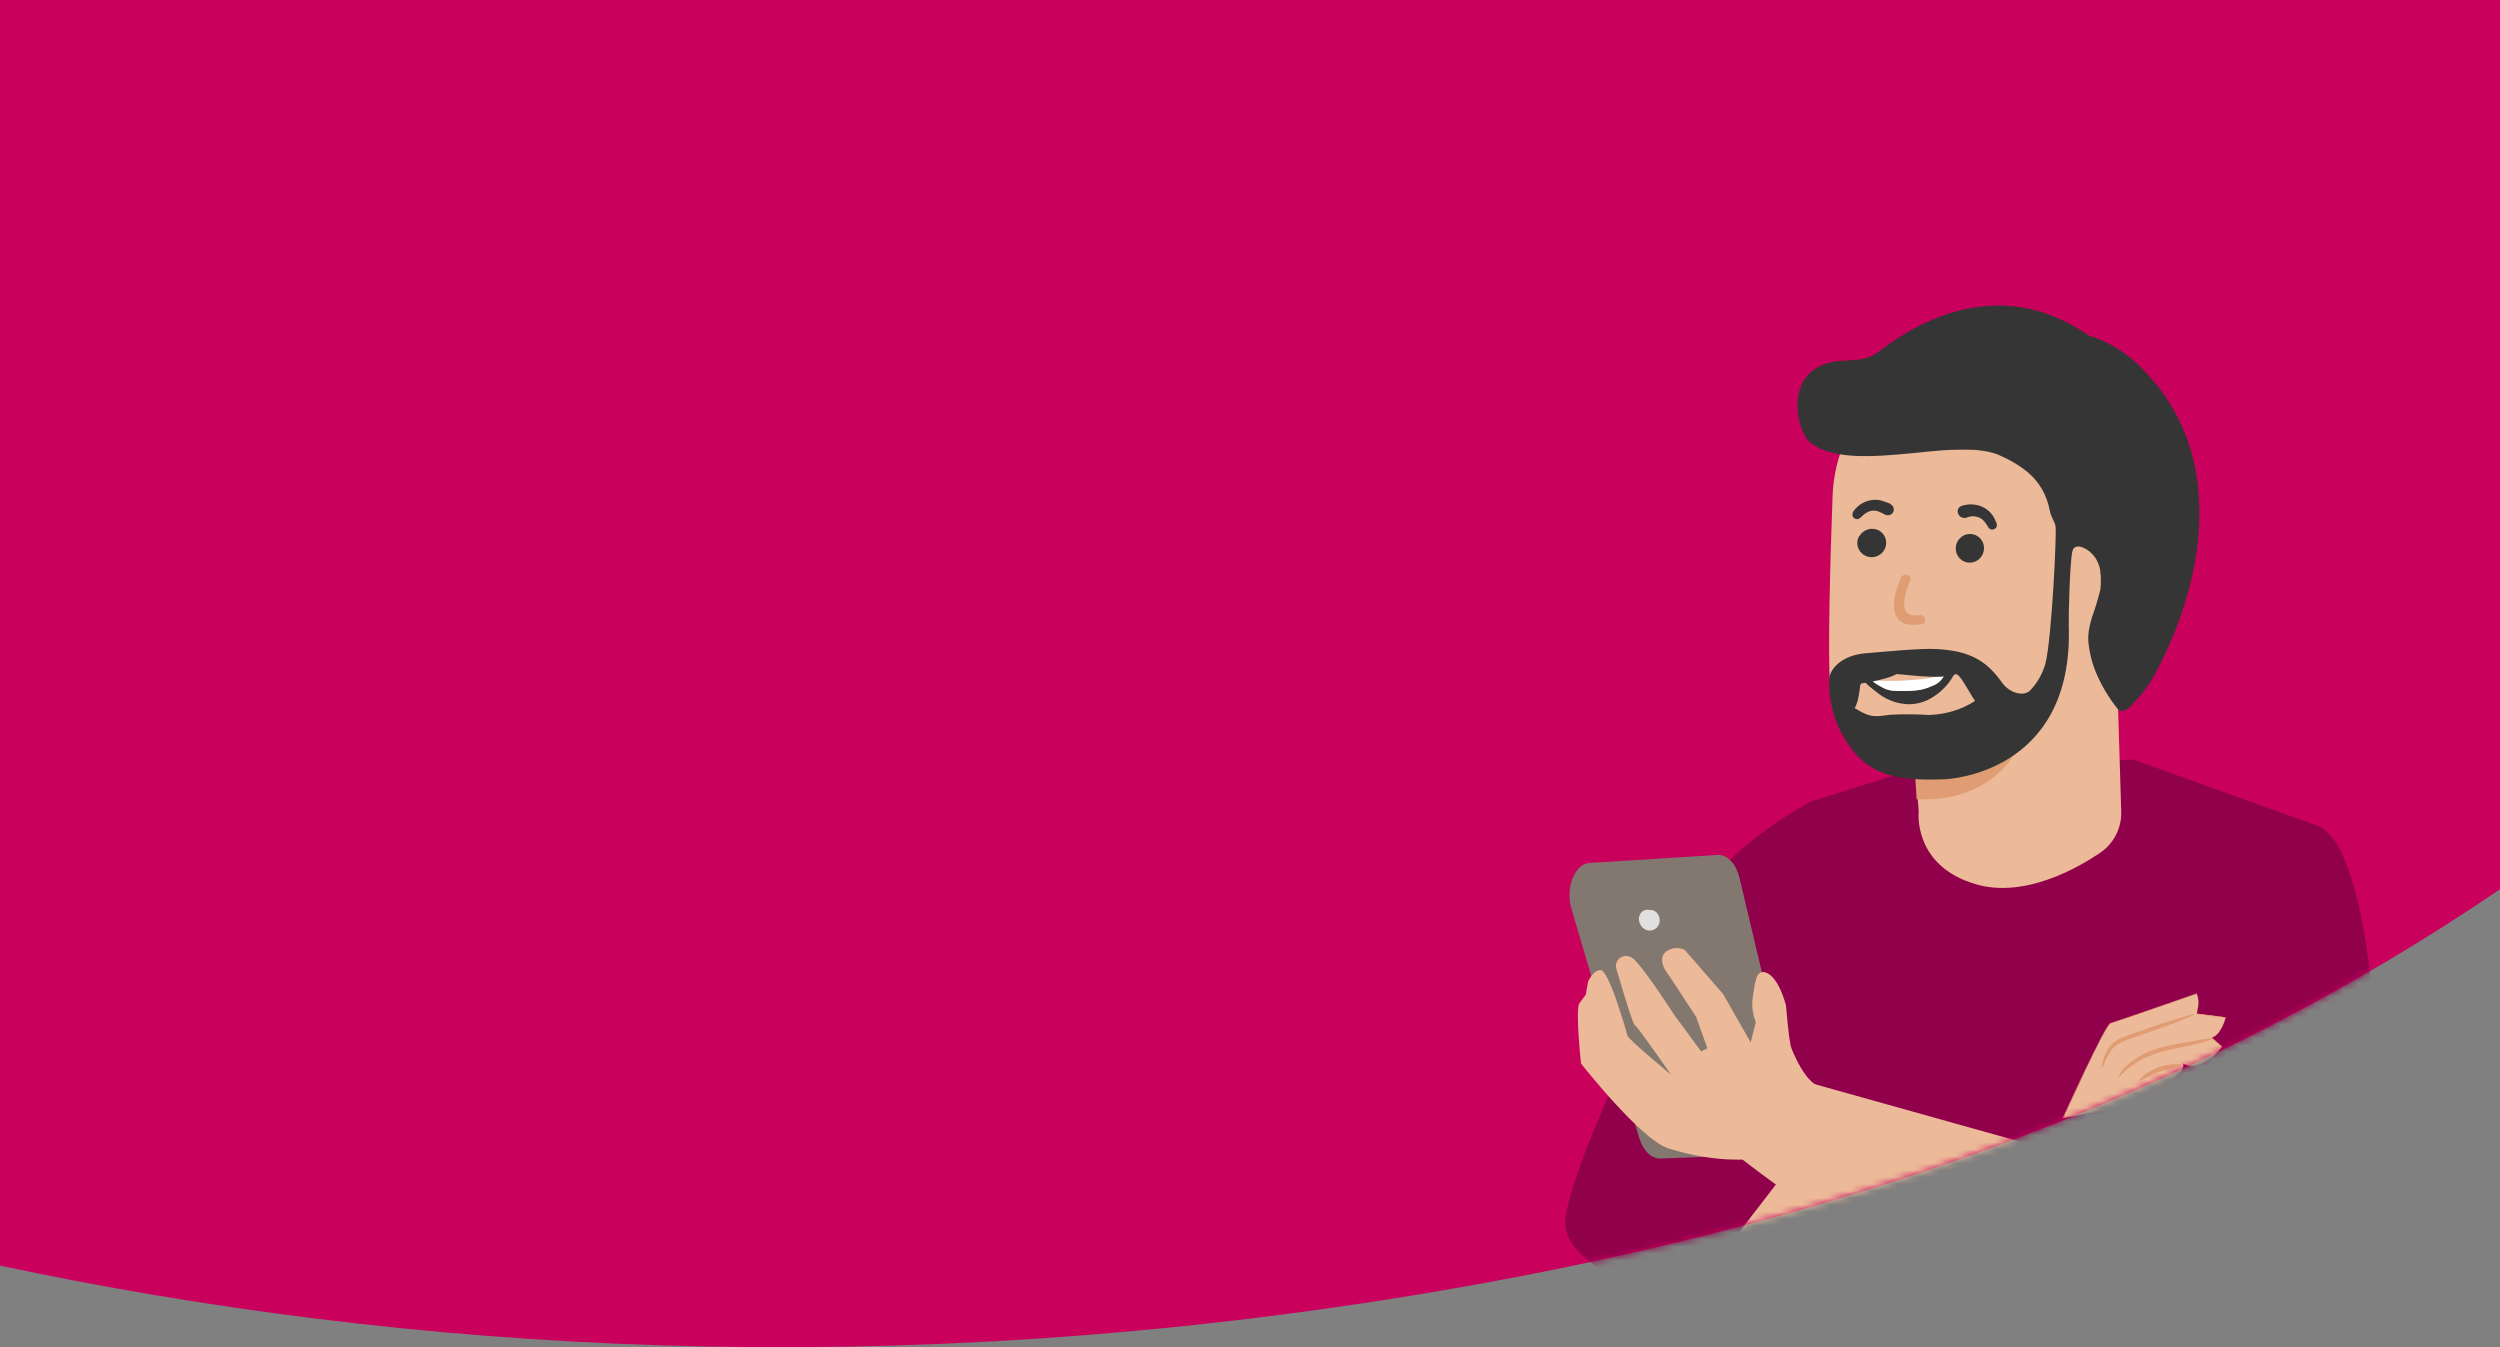 <svg width="360" height="194" viewBox="0 0 360 194" fill="none" xmlns="http://www.w3.org/2000/svg">
<rect x="0" y="0" width="360" height="194" fill="#808080" stroke="none"/>
<path d="M359.998 0V128.054C317.642 156.88 267.715 175.604 207.381 185.879C127.797 199.433 57.671 194.495 0 182.25V0L359.998 0Z" fill="#CA005D"/>
<mask id="mask0_1714_22037" style="mask-type:alpha" maskUnits="userSpaceOnUse" x="0" y="0" width="360" height="194">
<path d="M360 0V128.056C317.644 156.882 267.716 175.606 207.382 185.881C127.798 199.435 57.671 194.497 0 182.252L4.5528e-06 0L360 0Z" fill="#CA005D"/>
</mask>
<g mask="url(#mask0_1714_22037)">
<path d="M260.591 115.5C260.591 115.5 249.665 121.443 246.4 127.315C243.136 133.186 224.7 169.66 225.42 176.569C226.14 183.478 242.482 187.832 242.482 187.832L259.591 165.614L249.423 158.705L260.591 151.982V115.5Z" fill="#91004B"/>
<path d="M277.162 110.259L260.5 115.501C260.5 115.501 251.603 191.882 247.608 202.789C247.608 202.789 252.467 206.089 277.162 209.001C301.856 211.912 321 209.001 321 209.001C321 209.001 328.577 201.347 332.936 169.348C337.295 137.348 334.28 119.109 334.28 119.109L307.214 109.375L277.162 110.259Z" fill="#91004B"/>
<path d="M328.5 121.002C327.741 121.79 317.68 128.354 314.051 140.712C310.421 153.07 306.37 159.802 306.37 159.802L292.236 161.618L300.225 194.291C300.225 194.291 317.296 192.474 326.744 176.849C336.192 161.224 342 147.948 342 147.948C342 147.948 340.002 109.019 328.5 121.002Z" fill="#91004B"/>
<path d="M242.482 187.783C242.482 187.783 282.059 195.702 296.423 178.654L291.947 164.891C291.947 164.891 266.092 170.371 257.931 167.709L242.482 187.783Z" fill="#ECBA98"/>
<path d="M297.114 160.992C297.114 160.992 303.134 147.539 303.931 147.347C304.728 147.155 316.336 143.09 316.336 143.09C316.676 144.021 316.621 144.569 316.336 145.973L320.503 146.501C320.503 146.501 319.889 149.077 318.468 149.384L319.975 150.71C319.209 151.722 318.225 152.546 317.095 153.122C316.667 153.331 316.198 153.44 315.722 153.44C315.246 153.44 314.776 153.331 314.349 153.122C314.349 153.122 314.886 154.083 312.486 155.592C310.086 157.1 306.024 159.32 306.024 159.32L297.114 160.992Z" fill="#ECBA98"/>
<path d="M297.037 161.032V160.975C297.287 160.427 303.076 147.521 303.873 147.32C304.67 147.118 316.163 143.111 316.278 143.062C316.61 143.995 316.61 145.013 316.278 145.945L320.436 146.483C320.436 146.589 319.812 149.011 318.429 149.366L319.917 150.683C319.152 151.695 318.167 152.519 317.037 153.095C316.613 153.294 316.151 153.397 315.683 153.397C315.215 153.397 314.753 153.294 314.329 153.095C314.406 153.364 314.464 154.248 312.409 155.536C310.047 157.025 305.976 159.235 305.938 159.254L297.037 161.032ZM316.24 143.13C315.606 143.36 304.632 147.214 303.864 147.377C303.24 147.521 299.178 156.285 297.143 160.955L306.024 159.389C306.178 159.303 310.153 157.131 312.486 155.661C314.819 154.19 314.339 153.239 314.339 153.229L314.281 153.133L314.377 153.191C314.8 153.398 315.265 153.506 315.736 153.506C316.207 153.506 316.671 153.398 317.094 153.191C318.195 152.616 319.155 151.806 319.908 150.817L318.371 149.462H318.429C319.725 149.136 320.349 146.887 320.436 146.58L316.269 146.041C316.635 145.109 316.653 144.074 316.317 143.13H316.24Z" fill="#EB996E"/>
<path d="M315.971 146.067C316.029 146.231 312.62 147.557 308.367 149.027C307.311 149.412 306.254 149.7 305.429 150.094C304.695 150.456 304.089 151.032 303.691 151.747C303 153.005 302.731 153.909 302.635 153.87C302.675 153.052 302.902 152.253 303.297 151.535C303.695 150.711 304.349 150.037 305.16 149.613C306.137 149.171 307.141 148.789 308.165 148.47C312.399 146.961 315.913 145.904 315.971 146.067Z" fill="#E09C72"/>
<path d="M318.678 149.488C318.03 149.869 317.317 150.127 316.576 150.247C315.241 150.613 313.369 150.91 311.381 151.449C309.684 151.872 308.086 152.623 306.677 153.659C305.62 154.485 305.15 155.206 305.063 155.139C305.319 154.417 305.78 153.786 306.388 153.322C307.775 152.132 309.418 151.281 311.189 150.834C313.244 150.286 315.126 150.055 316.46 149.815C317.186 149.63 317.93 149.521 318.678 149.488V149.488Z" fill="#E09C72"/>
<path d="M308.04 155.62C307.915 155.495 309 154.361 310.815 153.698C312.629 153.035 314.185 153.237 314.166 153.4C314.146 153.564 312.706 153.689 311.036 154.294C309.365 154.899 308.155 155.764 308.04 155.62Z" fill="#E09C72"/>
<path d="M293.475 165.123C280.528 161.497 273.269 159.465 260.321 155.84L250.441 166.612C250.441 166.612 284.181 193.067 299.601 192.654" fill="#ECBA98"/>
<path opacity="0.3" d="M289.355 190.714C287.013 189.753 284.766 188.398 282.25 188.014C279.197 187.543 276.643 188.456 273.609 188.975C264.526 190.397 257.738 189.311 249.154 188.975L248.693 191.608C252.467 194.558 257.21 195.499 262.001 195.451C266.341 195.365 270.642 193.952 274.944 194.077C278.371 194.164 281.665 195.211 284.996 196.095C290.527 197.565 296.326 198.594 301.972 197.613C307.617 196.633 313.109 193.337 315.49 188.119C311.686 190.676 307.309 192.251 302.749 192.703C298.188 193.156 293.587 192.473 289.355 190.714Z" fill="black"/>
<path d="M251.853 166.356L239.064 166.827C237.787 166.827 236.586 165.703 236.049 163.867L226.323 130.993C225.362 127.86 226.745 124.363 228.934 124.266L247.33 123.113C248.723 123.027 250.009 124.372 250.489 126.429L257.085 154.219C258.478 160.081 255.847 166.212 251.853 166.356Z" fill="#83786F"/>
<path d="M304.718 120.189C305.238 119.156 305.492 118.01 305.457 116.854L304.123 73.189C304.632 61.032 297.997 50.597 285.88 50.414H284.757C279.277 50.634 274.083 52.917 270.214 56.807C266.345 60.697 264.087 65.906 263.893 71.392C263.509 81.962 263.211 93.58 263.528 99.259C264.171 110.867 275.914 112.213 275.914 112.213L276.298 116.758C276.298 116.758 275.338 124.647 284.517 127.328C291.535 129.394 299.236 124.964 302.414 122.812C303.392 122.147 304.185 121.245 304.718 120.189V120.189Z" fill="#ECBA98"/>
<path d="M275.818 112.213C281.23 111.982 286.462 110.201 290.893 107.082C290.893 107.082 287.666 115.625 275.991 115.087L275.818 112.213Z" fill="#E09C72"/>
<path d="M302.701 84.625C302.702 84.199 302.789 83.778 302.956 83.387C303.123 82.995 303.367 82.642 303.673 82.347C303.979 82.052 304.342 81.822 304.739 81.67C305.136 81.518 305.56 81.448 305.985 81.463C308.164 81.578 310.642 82.712 310.69 87.229C310.786 95.214 302.749 93.657 302.74 93.436C302.73 93.215 302.711 87.969 302.701 84.625Z" fill="#FFBE9D"/>
<path d="M304.44 90.353C304.44 90.353 304.574 90.449 304.814 90.555C305.148 90.683 305.517 90.683 305.851 90.555C306.696 90.228 307.387 88.883 307.407 87.441C307.424 86.758 307.283 86.08 306.994 85.462C306.917 85.212 306.781 84.986 306.597 84.802C306.413 84.617 306.187 84.481 305.938 84.404C305.778 84.364 305.61 84.38 305.461 84.451C305.312 84.521 305.192 84.64 305.122 84.789C305.016 85.019 305.122 85.173 305.026 85.192C304.929 85.212 304.853 85.058 304.92 84.731C304.956 84.529 305.066 84.348 305.227 84.222C305.447 84.056 305.722 83.98 305.995 84.01C306.323 84.07 306.631 84.213 306.887 84.427C307.142 84.641 307.338 84.918 307.455 85.231C307.806 85.917 307.981 86.68 307.964 87.451C307.964 89.065 307.128 90.574 305.976 90.929C305.761 90.99 305.536 91.003 305.315 90.969C305.095 90.934 304.885 90.852 304.699 90.728C304.449 90.545 304.411 90.362 304.44 90.353Z" fill="#EB996E"/>
<path d="M273.729 83.217C274.038 82.405 275.399 82.782 275.08 83.557C274.388 85.361 272.962 89.121 276.389 88.579C277.281 88.427 277.625 89.71 276.721 89.856C275.225 90.115 273.694 90.083 273.009 88.608C272.279 86.923 273.08 84.88 273.729 83.217Z" fill="#E09C72"/>
<path d="M281.671 79.405C281.723 79.669 281.827 79.92 281.978 80.144C282.129 80.367 282.323 80.557 282.549 80.704C282.775 80.85 283.028 80.95 283.294 80.996C283.559 81.043 283.831 81.035 284.093 80.975C284.623 80.849 285.082 80.521 285.374 80.061C285.667 79.601 285.768 79.046 285.657 78.512C285.606 78.248 285.502 77.998 285.351 77.775C285.201 77.552 285.008 77.362 284.783 77.215C284.558 77.069 284.306 76.969 284.041 76.921C283.777 76.874 283.506 76.88 283.244 76.939C282.711 77.061 282.247 77.388 281.952 77.849C281.658 78.31 281.557 78.869 281.671 79.405Z" fill="#353535"/>
<path d="M267.705 77.201C267.574 77.435 267.49 77.694 267.46 77.96C267.429 78.227 267.452 78.498 267.527 78.756C267.602 79.014 267.727 79.254 267.896 79.463C268.064 79.672 268.272 79.846 268.508 79.973C268.749 80.107 269.013 80.192 269.287 80.223C269.56 80.255 269.837 80.232 270.101 80.156C270.366 80.08 270.613 79.953 270.828 79.782C271.043 79.61 271.223 79.398 271.356 79.157C271.487 78.924 271.571 78.666 271.601 78.4C271.632 78.134 271.61 77.864 271.536 77.607C271.462 77.349 271.338 77.109 271.171 76.9C271.003 76.691 270.796 76.517 270.562 76.388C270.078 76.131 269.512 76.073 268.986 76.229C268.46 76.384 268.016 76.74 267.749 77.219" fill="#353535"/>
<path d="M287.396 75.1C287.177 74.482 286.798 73.935 286.298 73.513C285.797 73.091 285.193 72.81 284.548 72.7C283.905 72.58 283.242 72.615 282.615 72.801C282.483 72.829 282.358 72.884 282.249 72.963C282.139 73.042 282.048 73.144 281.981 73.261C281.911 73.428 281.89 73.611 281.92 73.789C281.951 73.968 282.03 74.134 282.15 74.269C282.271 74.404 282.427 74.502 282.6 74.553C282.774 74.603 282.958 74.603 283.131 74.554C283.194 74.538 283.254 74.517 283.313 74.492L283.44 74.448C283.776 74.342 284.133 74.317 284.48 74.375C284.828 74.433 285.157 74.572 285.441 74.781C285.705 75.006 285.929 75.272 286.105 75.57L286.33 75.96C286.408 76.086 286.527 76.18 286.667 76.227C286.807 76.274 286.959 76.27 287.097 76.217L287.188 76.186C287.324 76.127 287.435 76.021 287.499 75.887C287.564 75.753 287.577 75.6 287.538 75.457C287.514 75.374 287.487 75.292 287.454 75.212L287.396 75.1Z" fill="#353535"/>
<path d="M272.272 72.601C272.031 72.458 271.77 72.352 271.498 72.287L271.329 72.219C270.916 72.052 270.475 71.968 270.03 71.972C269.415 71.975 268.809 72.126 268.264 72.413C267.719 72.699 267.251 73.112 266.898 73.617C266.842 73.711 266.801 73.813 266.776 73.92C266.731 74.056 266.734 74.204 266.786 74.338C266.837 74.472 266.933 74.585 267.058 74.656L267.262 74.739C267.351 74.76 267.443 74.761 267.532 74.744C267.621 74.726 267.706 74.69 267.78 74.638C267.881 74.567 267.975 74.487 268.063 74.4C268.254 74.189 268.476 74.01 268.723 73.869C269.016 73.666 269.359 73.549 269.714 73.53C270.069 73.511 270.423 73.591 270.735 73.761L270.984 73.862C271.131 73.949 271.282 74.028 271.438 74.098C271.634 74.205 271.863 74.232 272.079 74.175C272.295 74.118 272.481 73.98 272.598 73.791C272.654 73.691 272.69 73.582 272.703 73.468C272.716 73.355 272.707 73.24 272.675 73.131C272.643 73.021 272.589 72.919 272.517 72.83C272.446 72.742 272.357 72.669 272.256 72.615" fill="#353535"/>
<path d="M280.005 97.174C280.521 96.993 281.019 96.765 281.493 96.492C281.513 96.647 281.502 96.803 281.461 96.954C281.42 97.104 281.349 97.244 281.253 97.367C280.519 98.636 279.475 99.697 278.219 100.451C277.229 101.067 276.09 101.399 274.926 101.412C273.368 101.389 271.857 100.879 270.605 99.952C270.077 99.577 269.578 99.144 269.069 98.731C268.814 98.513 268.591 98.261 268.406 97.982C268.786 97.948 269.169 97.948 269.549 97.982C269.921 98.317 270.338 98.598 270.787 98.818C271.299 99.167 271.89 99.382 272.506 99.442C273.51 99.514 274.517 99.514 275.521 99.442C276.469 99.4 277.4 99.168 278.257 98.76C278.643 98.624 278.997 98.411 279.297 98.133C279.598 97.856 279.839 97.52 280.005 97.146" fill="#353535"/>
<path d="M280.004 97.175C279.834 97.544 279.592 97.874 279.292 98.147C278.992 98.419 278.639 98.628 278.256 98.761C277.4 99.172 276.469 99.408 275.52 99.453C274.516 99.525 273.509 99.525 272.505 99.453C271.889 99.392 271.298 99.178 270.786 98.828C270.337 98.608 269.92 98.327 269.548 97.992C269.74 97.992 269.932 97.992 270.124 97.992C271.993 98.101 273.868 98.066 275.731 97.887C277.062 97.82 278.381 97.594 279.658 97.214C279.772 97.185 279.887 97.166 280.004 97.156" fill="white"/>
<path d="M300.666 48.262C291.276 41.66 280.618 43.025 271.007 50.309C268.905 51.904 267.983 51.788 265.352 51.942C256.442 52.471 258.631 62.003 260.609 63.656C263.624 66.222 269.519 65.838 275.434 65.251L278.18 64.982C280.122 64.778 282.075 64.708 284.027 64.771C284.555 64.771 285.064 64.857 285.553 64.925L286.216 65.03L286.686 65.146C287.06 65.231 287.426 65.346 287.781 65.492L289.068 66.097L289.548 66.356C289.778 66.491 290.018 66.616 290.249 66.76C290.479 66.904 290.633 67 290.815 67.125C290.987 67.232 291.154 67.347 291.314 67.471C291.516 67.625 291.718 67.769 291.91 67.932L292.255 68.24C292.465 68.42 292.664 68.612 292.85 68.817C292.918 68.884 292.975 68.961 293.043 69.037C293.766 69.865 294.329 70.82 294.704 71.853C294.906 72.396 295.06 72.955 295.164 73.525C295.337 74.486 295.933 75.149 296.009 75.86C296.153 77.234 295.452 91.812 294.55 95.54C294.144 96.977 293.4 98.295 292.38 99.384C291.487 100.345 289.423 99.884 288.271 98.27C286.062 95.147 283.672 93.734 278.928 93.465C276.49 93.311 271.046 93.888 268.732 94.061C264.891 94.368 263.393 96.607 263.393 97.904C263.328 100.497 263.906 103.066 265.074 105.381C268.233 111.367 272.294 112.52 279.86 112.213H280.004C280.148 112.213 298.631 111.598 297.901 90.111C297.853 88.795 298.074 80.502 298.448 79.3C298.823 78.099 300.484 78.897 301.329 79.829L301.386 79.896C301.557 80.082 301.708 80.285 301.837 80.502L301.895 80.598C302.168 81.091 302.353 81.627 302.442 82.183C302.449 82.241 302.449 82.299 302.442 82.356C302.49 82.694 302.515 83.034 302.519 83.375V83.586C302.527 84.013 302.508 84.44 302.462 84.864C302.13 86.221 301.726 87.558 301.252 88.871C301.042 89.521 300.885 90.186 300.781 90.861C300.731 91.211 300.705 91.564 300.704 91.918C300.706 92.278 300.735 92.638 300.791 92.994C301.014 94.664 301.507 96.287 302.25 97.799C302.797 98.94 303.439 100.033 304.171 101.066L304.929 102.075C305.332 102.584 305.995 102.421 306.542 101.96C307.665 100.854 308.681 99.644 309.576 98.346C315.875 87.632 322.778 66.26 307.464 52.106C305.498 50.354 303.18 49.043 300.666 48.262V48.262ZM277.949 102.969C276.031 102.841 274.108 102.824 272.188 102.921C269.769 103.257 269.308 103.334 267.061 101.96C267.829 100.826 267.743 98.414 268.021 98.423C268.3 98.433 272.179 97.703 273.033 97.088C273.225 96.944 279.437 97.991 281.588 97.088C282.193 96.886 283.432 99.528 284.411 100.931C282.479 102.176 280.245 102.87 277.949 102.94" fill="#353535"/>
<path d="M261.468 156.182C261.468 156.182 259.831 155.553 257.967 150.95C257.577 149.985 257.176 144.443 257.165 144.692C255.663 139.49 253.756 139.991 253.756 139.991C252.685 139.991 252.603 142.584 252.348 143.98C252.264 145.073 252.431 146.172 252.838 147.197L252.102 150.119L248.127 143.142L242.611 136.797C242.214 136.599 241.774 136.505 241.332 136.524C240.891 136.543 240.463 136.675 240.091 136.906C238.743 137.715 239.535 139.373 239.984 139.972C240.432 140.571 244.25 146.448 244.25 146.448L245.87 150.95L244.965 151.403L241.059 146.104C241.059 146.104 236.359 138.782 235 137.903L234.916 137.87C234.661 137.718 234.367 137.645 234.072 137.66C233.777 137.675 233.494 137.778 233.261 137.955C233.028 138.132 232.855 138.375 232.765 138.652C232.675 138.93 232.672 139.228 232.757 139.509C233.648 142.536 235.2 147.7 235.413 147.627C235.627 147.554 240.645 154.772 240.645 154.772C240.645 154.772 234.758 149.916 234.371 149.174C231.352 138.652 230.43 139.719 230.43 139.719C230.43 139.719 229.561 139.542 228.695 141.297L228.345 143.258C228.345 143.258 228.026 143.633 227.429 144.486C226.832 145.34 227.665 153.15 227.665 153.15C227.665 153.15 236.294 164.133 240.246 165.368C247.348 167.588 252.194 166.887 252.194 166.887L257.165 166.343L261.468 156.182Z" fill="#ECBA98"/>
<path d="M238.891 131.931C238.774 131.634 238.576 131.388 238.326 131.228C238.075 131.068 237.786 131.003 237.5 131.043C237.334 130.995 237.16 130.987 236.991 131.02C236.822 131.054 236.661 131.128 236.519 131.237C236.377 131.346 236.257 131.488 236.168 131.653C236.079 131.819 236.022 132.004 236.001 132.196C235.988 132.59 236.094 132.976 236.302 133.293C236.51 133.609 236.807 133.836 237.144 133.937C237.397 134.015 237.663 134.021 237.918 133.953C238.174 133.886 238.41 133.747 238.605 133.55C238.795 133.346 238.924 133.082 238.976 132.792C239.027 132.502 238.997 132.201 238.891 131.931Z" fill="#E0E0E0"/>
</g>
</svg>
